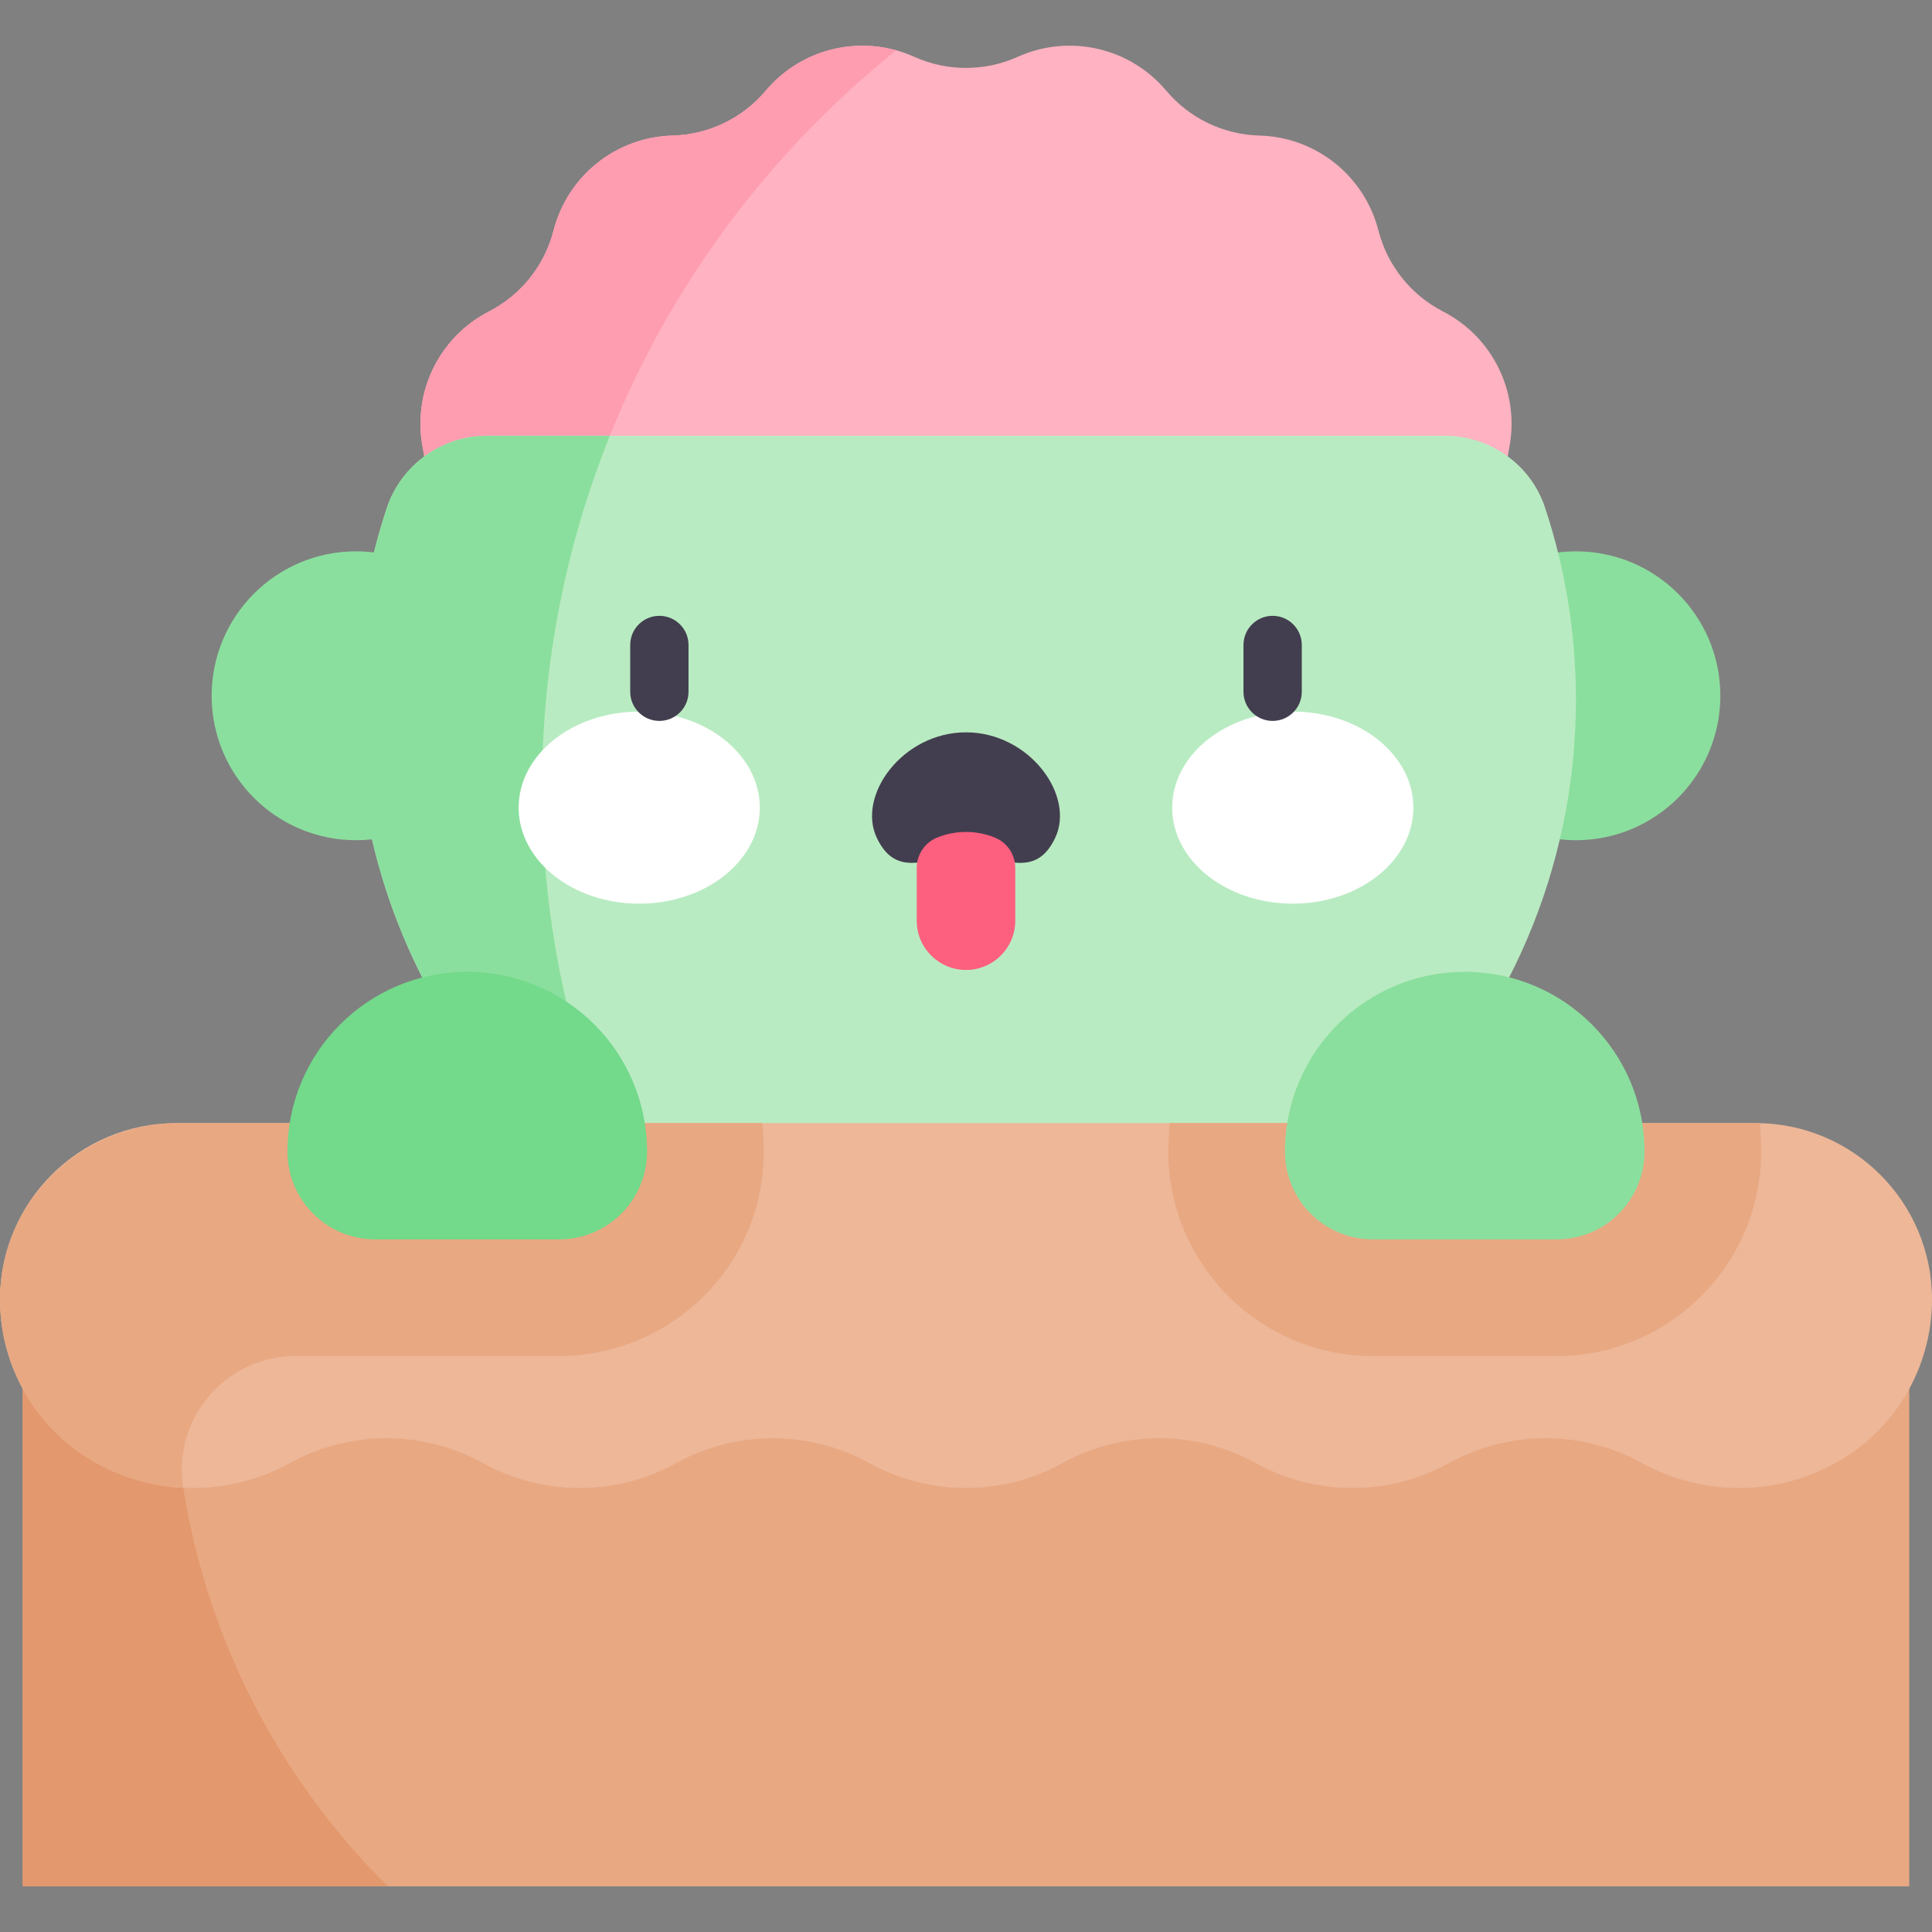 <svg id="Capa_1" enable-background="new 0 0 497 497" height="512" viewBox="0 0 497 497" width="512" xmlns="http://www.w3.org/2000/svg"><rect x="0" y="0" width="497" height="497" fill="#808080" stroke="none"/><g><circle cx="405.394" cy="178.984" fill="#8bdf9e" r="37.156"/><path d="m394.165 141.405-.055-.073c-5.576-7.401-7.724-16.831-5.904-25.917l.006-.032c2.851-14.23-4.087-28.624-16.996-35.258l-.007-.003c-8.258-4.244-14.304-11.819-16.61-20.812l-.012-.045c-3.601-14.039-16.07-23.992-30.558-24.39l-.076-.002c-9.261-.255-17.973-4.454-23.941-11.54l-.026-.03c-9.349-11.099-24.927-14.648-38.161-8.691-8.475 3.815-18.178 3.815-26.654 0-13.233-5.956-28.812-2.408-38.161 8.691l-.025.029c-5.969 7.086-14.68 11.286-23.942 11.54l-.075.002c-14.488.398-26.958 10.351-30.559 24.39l-.012.046c-2.307 8.993-8.353 16.569-16.61 20.812l-.007.004c-12.908 6.633-19.847 21.027-16.996 35.257l.007.034c1.82 9.085-.328 18.516-5.904 25.916l-.055.073h291.333z" fill="#ffb2c1"/><path d="m230.551 12.952c-12.095-3.372-25.259.52-33.538 10.35l-.025.029c-5.969 7.086-14.68 11.286-23.942 11.54l-.075.002c-14.488.398-26.958 10.351-30.559 24.39l-.012.046c-2.306 8.993-8.353 16.569-16.61 20.812l-.007.004c-12.908 6.633-19.847 21.027-16.996 35.257l.007.034c1.82 9.085-.328 18.516-5.904 25.916l-.055.073h44.383c13.351-51.404 43.104-96.187 83.333-128.453z" fill="#ff9db0"/><path d="m397.443 130.539c-3.671-11.06-14.126-18.442-25.779-18.442h-246.32c-11.745 0-22.182 7.522-25.864 18.675-5.011 15.178-7.768 31.381-7.874 48.213-.547 86.997 68.845 157.33 155.841 157.901 87.135.572 157.949-69.891 157.949-156.893.001-17.28-2.793-33.907-7.953-49.454z" fill="#b9ebc2"/><path d="m5.858 335.852h485.284v149.401h-485.284z" fill="#e8a882"/><path d="m166.246 313.811c-17.144-33.304-26.826-71.078-26.826-111.115 0-32.026 6.205-62.599 17.458-90.6h-31.533c-11.745 0-22.182 7.522-25.864 18.675-1.229 3.724-2.321 7.51-3.273 11.351-1.509-.187-3.042-.294-4.601-.294-20.521 0-37.156 16.635-37.156 37.156s16.635 37.156 37.156 37.156c1.383 0 2.747-.082 4.092-.229 9.595 41.362 35.429 76.355 70.547 97.9z" fill="#8bdf9e"/><path d="m44.872 353.652c0-6.006.296-11.941.855-17.801h-39.869v149.401h93.89c-33.883-33.572-54.876-80.132-54.876-131.6z" fill="#e3986d"/><path d="m451.624 288.911h-406.248c-25.06 0-45.376 20.315-45.376 45.376 0 17.512 9.519 33.639 24.85 42.102 15.467 8.538 34.233 8.538 49.7 0 15.467-8.538 34.233-8.538 49.7 0 15.467 8.538 34.233 8.538 49.7 0 15.467-8.538 34.233-8.538 49.7 0 15.467 8.538 34.233 8.538 49.7 0 15.467-8.538 34.233-8.538 49.7 0 15.467 8.538 34.233 8.538 49.7 0 15.467-8.538 34.233-8.538 49.7 0 15.467 8.538 34.233 8.538 49.7 0 15.331-8.463 24.85-24.591 24.85-42.102 0-25.061-20.316-45.376-45.376-45.376z" fill="#edb798"/><path d="m47.147 382.713c-7.7-.383-15.333-2.479-22.297-6.324-15.512-8.563-25.074-24.973-24.846-42.724.32-24.931 21.131-44.755 46.064-44.755h10.442 139.576c.265 2.766.395 5.571.351 8.416-.441 28.636-24.061 51.501-52.7 51.501h-47.197-20.48c-17.886 0-31.632 15.911-28.957 33.596.014.099.029.195.044.29z" fill="#e8a882"/><path d="m120.197 249.989c-25.542 0-46.248 20.706-46.248 46.248 0 12.477 10.114 22.591 22.591 22.591h47.315c12.477 0 22.591-10.114 22.591-22.591-.001-25.542-20.707-46.248-46.249-46.248z" fill="#73d98b"/><path d="m300.914 288.911c-.231 2.412-.359 4.854-.359 7.326 0 28.999 23.592 52.591 52.591 52.591h47.314c28.999 0 52.591-23.592 52.591-52.591 0-2.463-.128-4.896-.357-7.299-.357-.008-.711-.027-1.07-.027z" fill="#e8a882"/><path d="m376.803 249.989c25.542 0 46.248 20.706 46.248 46.248 0 12.477-10.114 22.591-22.591 22.591h-47.315c-12.477 0-22.591-10.114-22.591-22.591.001-25.542 20.707-46.248 46.249-46.248z" fill="#8bdf9e"/><path d="m248.5 220.122c9.342 0 17.661 6.341 22.894-4.477 5.308-10.973-6.58-27.256-22.894-27.256s-28.202 16.283-22.894 27.256c5.233 10.818 13.552 4.477 22.894 4.477z" fill="#423e4f"/><path d="m255.947 215.475c-4.773-1.95-10.121-1.95-14.894 0-3.161 1.291-5.226 4.366-5.226 7.781v13.587c0 6.999 5.674 12.673 12.673 12.673 6.999 0 12.673-5.674 12.673-12.673v-13.587c0-3.414-2.065-6.489-5.226-7.781z" fill="#fd5f7e"/><g fill="#fff"><ellipse cx="164.436" cy="207.76" rx="31.018" ry="24.701"/><ellipse cx="332.564" cy="207.76" rx="31.018" ry="24.701"/></g><g><path d="m169.621 185.452c-4.143 0-7.5-3.358-7.5-7.5v-12.031c0-4.142 3.357-7.5 7.5-7.5s7.5 3.358 7.5 7.5v12.031c0 4.143-3.357 7.5-7.5 7.5z" fill="#423e4f"/></g><g><path d="m327.379 185.452c-4.143 0-7.5-3.358-7.5-7.5v-12.031c0-4.142 3.357-7.5 7.5-7.5s7.5 3.358 7.5 7.5v12.031c0 4.143-3.358 7.5-7.5 7.5z" fill="#423e4f"/></g></g></svg>